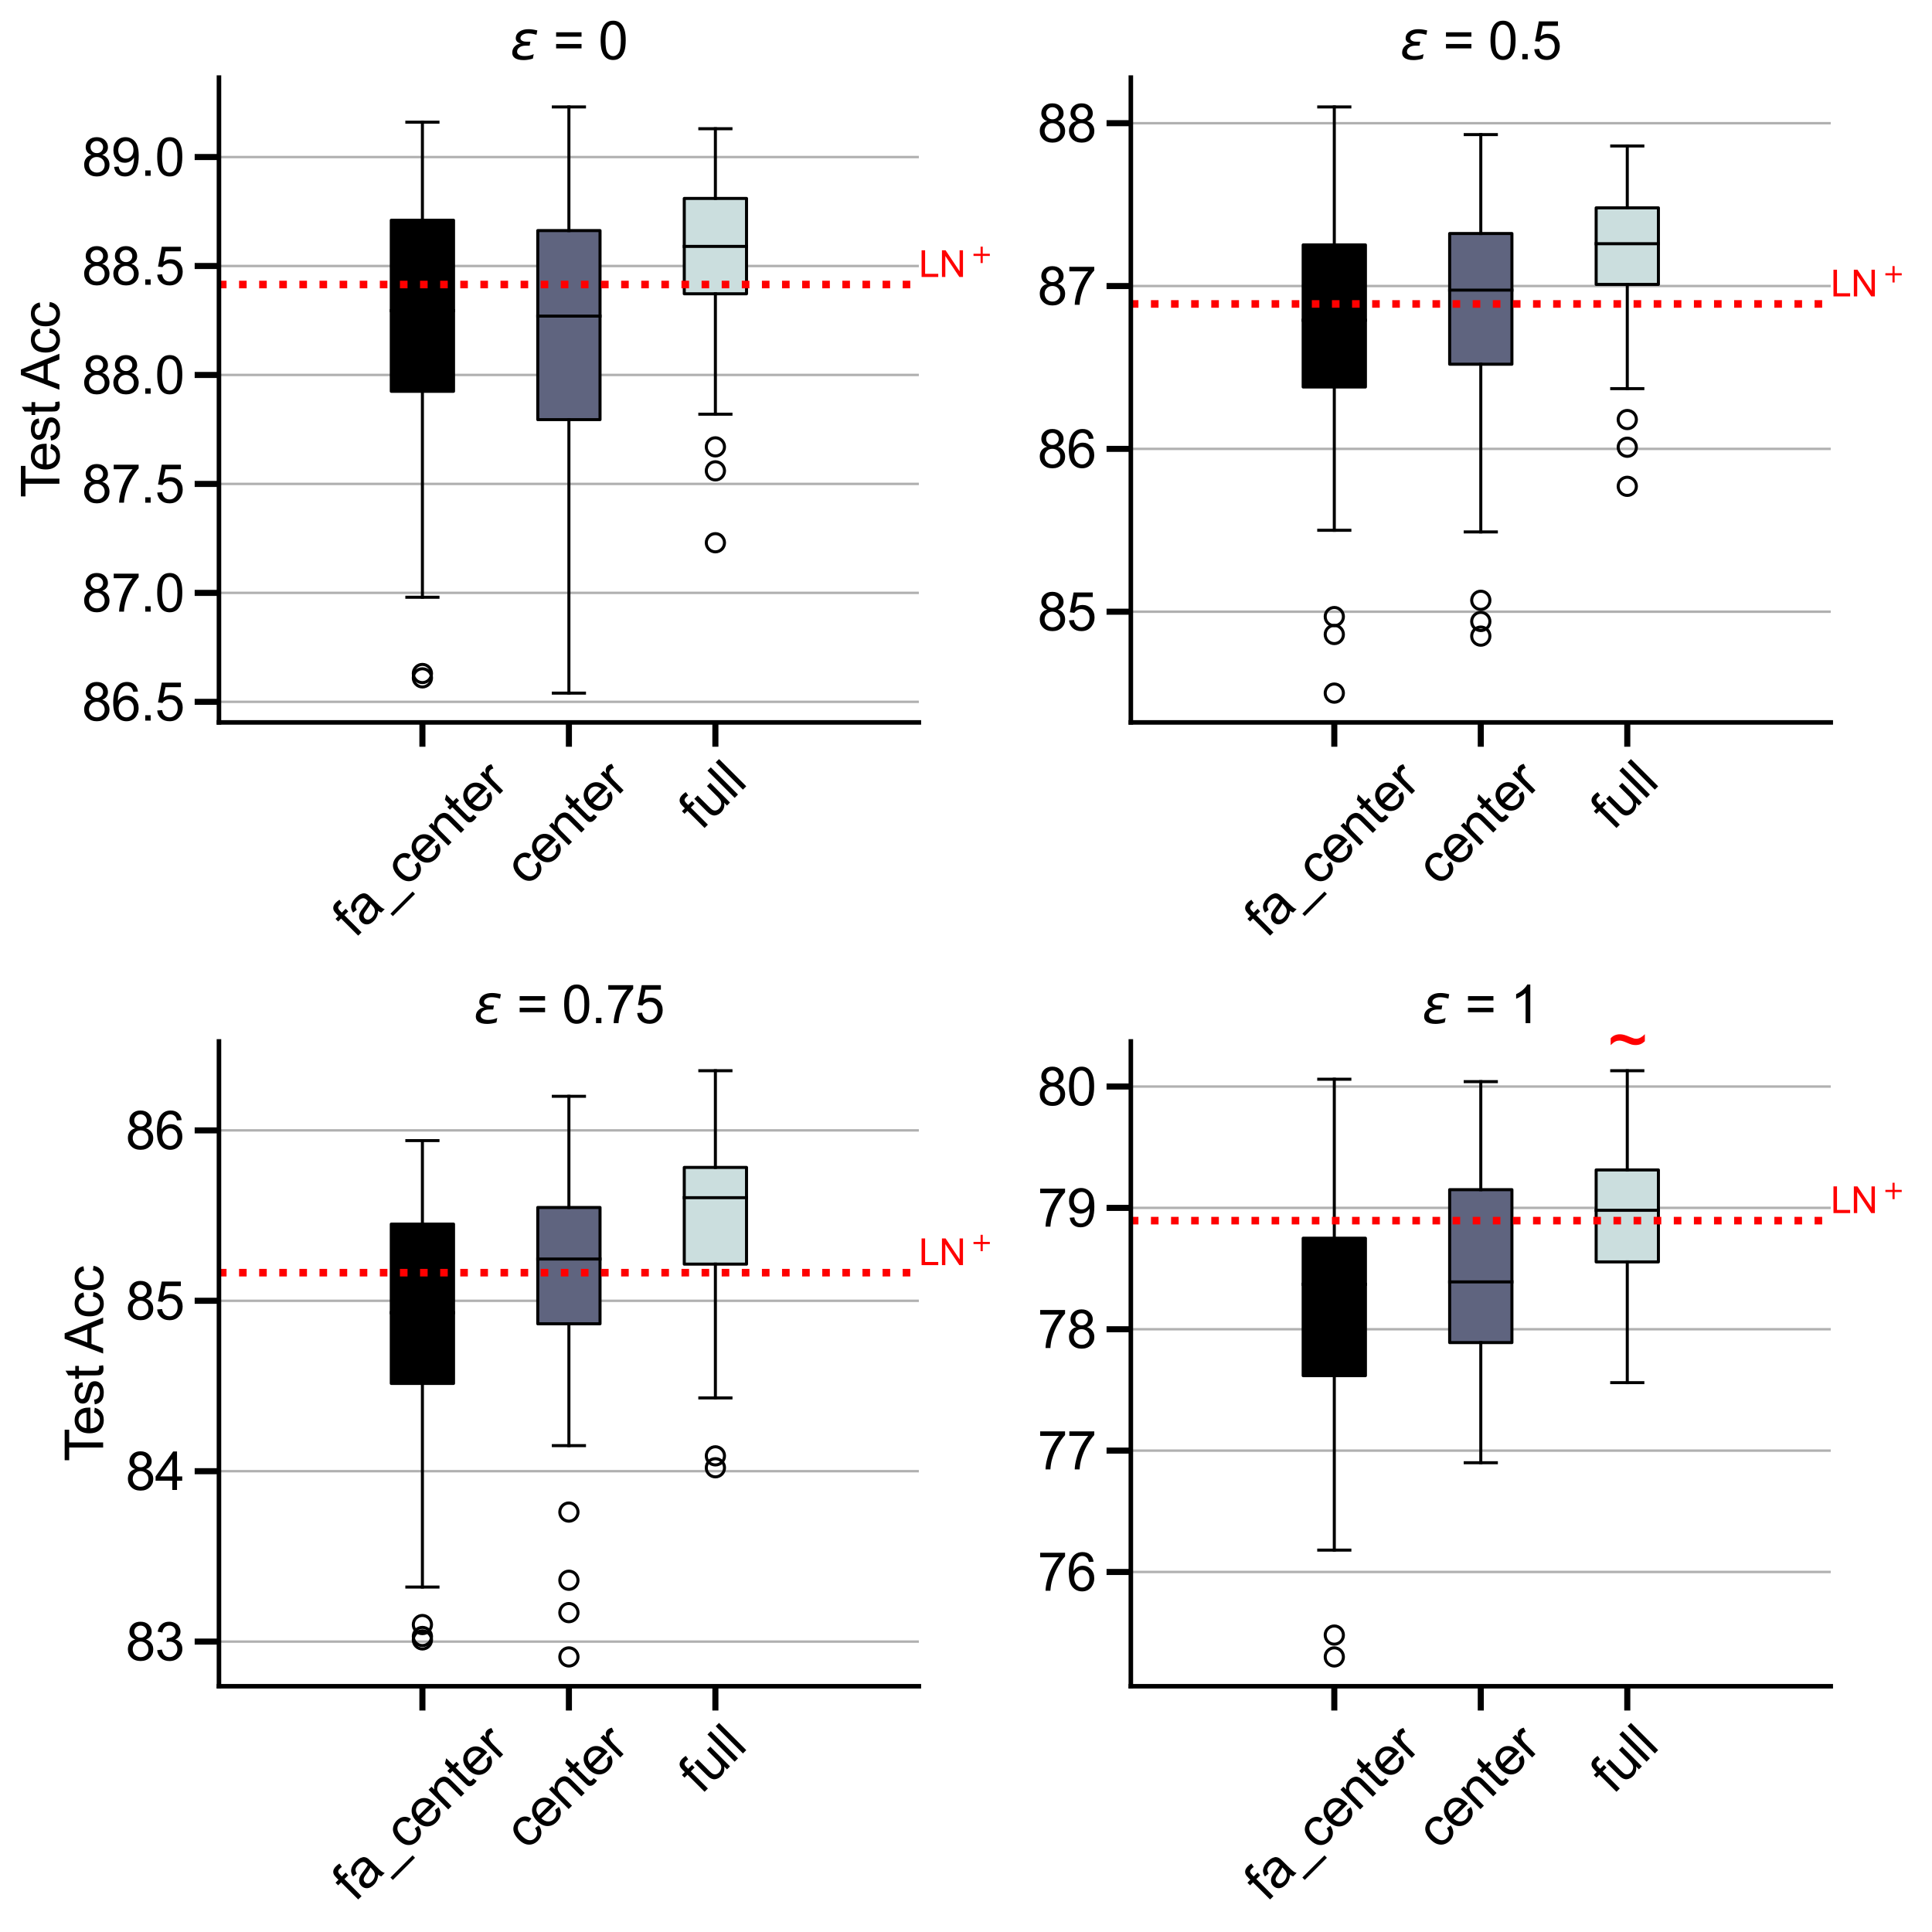 <?xml version="1.0" encoding="utf-8" standalone="no"?>
<!DOCTYPE svg PUBLIC "-//W3C//DTD SVG 1.1//EN"
  "http://www.w3.org/Graphics/SVG/1.1/DTD/svg11.dtd">
<svg xmlns:xlink="http://www.w3.org/1999/xlink" width="636.48pt" height="636.48pt" viewBox="0 0 636.48 636.48" xmlns="http://www.w3.org/2000/svg" version="1.1">
 <defs>
  <style type="text/css">*{stroke-linejoin: round; stroke-linecap: butt}</style>
 </defs>
 <g id="figure_1">
  <g id="patch_1">
   <path d="M 0 636.48 
L 636.48 636.48 
L 636.48 0 
L 0 0 
z
" style="fill: #ffffff"/>
  </g>
  <g id="axes_1">
   <g id="patch_2">
    <path d="M 72.132 237.996 
L 302.707 237.996 
L 302.707 25.569 
L 72.132 25.569 
z
" style="fill: #ffffff"/>
   </g>
   <g id="matplotlib.axis_1">
    <g id="xtick_1">
     <g id="line2d_1">
      <defs>
       <path id="m60059c800f" d="M 0 0 
L 0 8 
" style="stroke: #000000; stroke-width: 2"/>
      </defs>
      <g>
       <use xlink:href="#m60059c800f" x="139.159" y="237.996" style="stroke: #000000; stroke-width: 2"/>
      </g>
     </g>
     <g id="text_1">
      <!-- fa_center -->
      <g transform="translate(116.922 309.332)rotate(-45)scale(0.173 -0.173)">
       <defs>
        <path id="ArialMT-66" d="M 556 0 
L 556 2881 
L 59 2881 
L 59 3319 
L 556 3319 
L 556 3672 
Q 556 4006 616 4169 
Q 697 4388 901 4523 
Q 1106 4659 1475 4659 
Q 1713 4659 2000 4603 
L 1916 4113 
Q 1741 4144 1584 4144 
Q 1328 4144 1222 4034 
Q 1116 3925 1116 3625 
L 1116 3319 
L 1763 3319 
L 1763 2881 
L 1116 2881 
L 1116 0 
L 556 0 
z
" transform="scale(0.016)"/>
        <path id="ArialMT-61" d="M 2588 409 
Q 2275 144 1986 34 
Q 1697 -75 1366 -75 
Q 819 -75 525 192 
Q 231 459 231 875 
Q 231 1119 342 1320 
Q 453 1522 633 1644 
Q 813 1766 1038 1828 
Q 1203 1872 1538 1913 
Q 2219 1994 2541 2106 
Q 2544 2222 2544 2253 
Q 2544 2597 2384 2738 
Q 2169 2928 1744 2928 
Q 1347 2928 1158 2789 
Q 969 2650 878 2297 
L 328 2372 
Q 403 2725 575 2942 
Q 747 3159 1072 3276 
Q 1397 3394 1825 3394 
Q 2250 3394 2515 3294 
Q 2781 3194 2906 3042 
Q 3031 2891 3081 2659 
Q 3109 2516 3109 2141 
L 3109 1391 
Q 3109 606 3145 398 
Q 3181 191 3288 0 
L 2700 0 
Q 2613 175 2588 409 
z
M 2541 1666 
Q 2234 1541 1622 1453 
Q 1275 1403 1131 1340 
Q 988 1278 909 1158 
Q 831 1038 831 891 
Q 831 666 1001 516 
Q 1172 366 1500 366 
Q 1825 366 2078 508 
Q 2331 650 2450 897 
Q 2541 1088 2541 1459 
L 2541 1666 
z
" transform="scale(0.016)"/>
        <path id="ArialMT-5f" d="M -97 -1272 
L -97 -866 
L 3631 -866 
L 3631 -1272 
L -97 -1272 
z
" transform="scale(0.016)"/>
        <path id="ArialMT-63" d="M 2588 1216 
L 3141 1144 
Q 3050 572 2676 248 
Q 2303 -75 1759 -75 
Q 1078 -75 664 370 
Q 250 816 250 1647 
Q 250 2184 428 2587 
Q 606 2991 970 3192 
Q 1334 3394 1763 3394 
Q 2303 3394 2647 3120 
Q 2991 2847 3088 2344 
L 2541 2259 
Q 2463 2594 2264 2762 
Q 2066 2931 1784 2931 
Q 1359 2931 1093 2626 
Q 828 2322 828 1663 
Q 828 994 1084 691 
Q 1341 388 1753 388 
Q 2084 388 2306 591 
Q 2528 794 2588 1216 
z
" transform="scale(0.016)"/>
        <path id="ArialMT-65" d="M 2694 1069 
L 3275 997 
Q 3138 488 2766 206 
Q 2394 -75 1816 -75 
Q 1088 -75 661 373 
Q 234 822 234 1631 
Q 234 2469 665 2931 
Q 1097 3394 1784 3394 
Q 2450 3394 2872 2941 
Q 3294 2488 3294 1666 
Q 3294 1616 3291 1516 
L 816 1516 
Q 847 969 1125 678 
Q 1403 388 1819 388 
Q 2128 388 2347 550 
Q 2566 713 2694 1069 
z
M 847 1978 
L 2700 1978 
Q 2663 2397 2488 2606 
Q 2219 2931 1791 2931 
Q 1403 2931 1139 2672 
Q 875 2413 847 1978 
z
" transform="scale(0.016)"/>
        <path id="ArialMT-6e" d="M 422 0 
L 422 3319 
L 928 3319 
L 928 2847 
Q 1294 3394 1984 3394 
Q 2284 3394 2536 3286 
Q 2788 3178 2913 3003 
Q 3038 2828 3088 2588 
Q 3119 2431 3119 2041 
L 3119 0 
L 2556 0 
L 2556 2019 
Q 2556 2363 2490 2533 
Q 2425 2703 2258 2804 
Q 2091 2906 1866 2906 
Q 1506 2906 1245 2678 
Q 984 2450 984 1813 
L 984 0 
L 422 0 
z
" transform="scale(0.016)"/>
        <path id="ArialMT-74" d="M 1650 503 
L 1731 6 
Q 1494 -44 1306 -44 
Q 1000 -44 831 53 
Q 663 150 594 308 
Q 525 466 525 972 
L 525 2881 
L 113 2881 
L 113 3319 
L 525 3319 
L 525 4141 
L 1084 4478 
L 1084 3319 
L 1650 3319 
L 1650 2881 
L 1084 2881 
L 1084 941 
Q 1084 700 1114 631 
Q 1144 563 1211 522 
Q 1278 481 1403 481 
Q 1497 481 1650 503 
z
" transform="scale(0.016)"/>
        <path id="ArialMT-72" d="M 416 0 
L 416 3319 
L 922 3319 
L 922 2816 
Q 1116 3169 1280 3281 
Q 1444 3394 1641 3394 
Q 1925 3394 2219 3213 
L 2025 2691 
Q 1819 2813 1613 2813 
Q 1428 2813 1281 2702 
Q 1134 2591 1072 2394 
Q 978 2094 978 1738 
L 978 0 
L 416 0 
z
" transform="scale(0.016)"/>
       </defs>
       <use xlink:href="#ArialMT-66"/>
       <use xlink:href="#ArialMT-61" x="27.783"/>
       <use xlink:href="#ArialMT-5f" x="83.398"/>
       <use xlink:href="#ArialMT-63" x="139.014"/>
       <use xlink:href="#ArialMT-65" x="189.014"/>
       <use xlink:href="#ArialMT-6e" x="244.629"/>
       <use xlink:href="#ArialMT-74" x="300.244"/>
       <use xlink:href="#ArialMT-65" x="328.027"/>
       <use xlink:href="#ArialMT-72" x="383.643"/>
      </g>
     </g>
    </g>
    <g id="xtick_2">
     <g id="line2d_2">
      <g>
       <use xlink:href="#m60059c800f" x="187.419" y="237.996" style="stroke: #000000; stroke-width: 2"/>
      </g>
     </g>
     <g id="text_2">
      <!-- center -->
      <g transform="translate(173.599 292.198)rotate(-45)scale(0.173 -0.173)">
       <use xlink:href="#ArialMT-63"/>
       <use xlink:href="#ArialMT-65" x="50"/>
       <use xlink:href="#ArialMT-6e" x="105.615"/>
       <use xlink:href="#ArialMT-74" x="161.23"/>
       <use xlink:href="#ArialMT-65" x="189.014"/>
       <use xlink:href="#ArialMT-72" x="244.629"/>
      </g>
     </g>
    </g>
    <g id="xtick_3">
     <g id="line2d_3">
      <g>
       <use xlink:href="#m60059c800f" x="235.679" y="237.996" style="stroke: #000000; stroke-width: 2"/>
      </g>
     </g>
     <g id="text_3">
      <!-- full -->
      <g transform="translate(231.028 273.861)rotate(-45)scale(0.173 -0.173)">
       <defs>
        <path id="ArialMT-75" d="M 2597 0 
L 2597 488 
Q 2209 -75 1544 -75 
Q 1250 -75 995 37 
Q 741 150 617 320 
Q 494 491 444 738 
Q 409 903 409 1263 
L 409 3319 
L 972 3319 
L 972 1478 
Q 972 1038 1006 884 
Q 1059 663 1231 536 
Q 1403 409 1656 409 
Q 1909 409 2131 539 
Q 2353 669 2445 892 
Q 2538 1116 2538 1541 
L 2538 3319 
L 3100 3319 
L 3100 0 
L 2597 0 
z
" transform="scale(0.016)"/>
        <path id="ArialMT-6c" d="M 409 0 
L 409 4581 
L 972 4581 
L 972 0 
L 409 0 
z
" transform="scale(0.016)"/>
       </defs>
       <use xlink:href="#ArialMT-66"/>
       <use xlink:href="#ArialMT-75" x="27.783"/>
       <use xlink:href="#ArialMT-6c" x="83.398"/>
       <use xlink:href="#ArialMT-6c" x="105.615"/>
      </g>
     </g>
    </g>
   </g>
   <g id="matplotlib.axis_2">
    <g id="ytick_1">
     <g id="line2d_4">
      <path d="M 72.132 231.211 
L 302.707 231.211 
" clip-path="url(#p97847e771f)" style="fill: none; stroke: #b0b0b0; stroke-width: 0.8; stroke-linecap: square"/>
     </g>
     <g id="line2d_5">
      <defs>
       <path id="m0ea5370635" d="M 0 0 
L -8 0 
" style="stroke: #000000; stroke-width: 2"/>
      </defs>
      <g>
       <use xlink:href="#m0ea5370635" x="72.132" y="231.211" style="stroke: #000000; stroke-width: 2"/>
      </g>
     </g>
     <g id="text_4">
      <!-- 86.5 -->
      <g transform="translate(27.003 237.396)scale(0.173 -0.173)">
       <defs>
        <path id="ArialMT-38" d="M 1131 2484 
Q 781 2613 612 2850 
Q 444 3088 444 3419 
Q 444 3919 803 4259 
Q 1163 4600 1759 4600 
Q 2359 4600 2725 4251 
Q 3091 3903 3091 3403 
Q 3091 3084 2923 2848 
Q 2756 2613 2416 2484 
Q 2838 2347 3058 2040 
Q 3278 1734 3278 1309 
Q 3278 722 2862 322 
Q 2447 -78 1769 -78 
Q 1091 -78 675 323 
Q 259 725 259 1325 
Q 259 1772 486 2073 
Q 713 2375 1131 2484 
z
M 1019 3438 
Q 1019 3113 1228 2906 
Q 1438 2700 1772 2700 
Q 2097 2700 2305 2904 
Q 2513 3109 2513 3406 
Q 2513 3716 2298 3927 
Q 2084 4138 1766 4138 
Q 1444 4138 1231 3931 
Q 1019 3725 1019 3438 
z
M 838 1322 
Q 838 1081 952 856 
Q 1066 631 1291 507 
Q 1516 384 1775 384 
Q 2178 384 2440 643 
Q 2703 903 2703 1303 
Q 2703 1709 2433 1975 
Q 2163 2241 1756 2241 
Q 1359 2241 1098 1978 
Q 838 1716 838 1322 
z
" transform="scale(0.016)"/>
        <path id="ArialMT-36" d="M 3184 3459 
L 2625 3416 
Q 2550 3747 2413 3897 
Q 2184 4138 1850 4138 
Q 1581 4138 1378 3988 
Q 1113 3794 959 3422 
Q 806 3050 800 2363 
Q 1003 2672 1297 2822 
Q 1591 2972 1913 2972 
Q 2475 2972 2870 2558 
Q 3266 2144 3266 1488 
Q 3266 1056 3080 686 
Q 2894 316 2569 119 
Q 2244 -78 1831 -78 
Q 1128 -78 684 439 
Q 241 956 241 2144 
Q 241 3472 731 4075 
Q 1159 4600 1884 4600 
Q 2425 4600 2770 4297 
Q 3116 3994 3184 3459 
z
M 888 1484 
Q 888 1194 1011 928 
Q 1134 663 1356 523 
Q 1578 384 1822 384 
Q 2178 384 2434 671 
Q 2691 959 2691 1453 
Q 2691 1928 2437 2201 
Q 2184 2475 1800 2475 
Q 1419 2475 1153 2201 
Q 888 1928 888 1484 
z
" transform="scale(0.016)"/>
        <path id="ArialMT-2e" d="M 581 0 
L 581 641 
L 1222 641 
L 1222 0 
L 581 0 
z
" transform="scale(0.016)"/>
        <path id="ArialMT-35" d="M 266 1200 
L 856 1250 
Q 922 819 1161 601 
Q 1400 384 1738 384 
Q 2144 384 2425 690 
Q 2706 997 2706 1503 
Q 2706 1984 2436 2262 
Q 2166 2541 1728 2541 
Q 1456 2541 1237 2417 
Q 1019 2294 894 2097 
L 366 2166 
L 809 4519 
L 3088 4519 
L 3088 3981 
L 1259 3981 
L 1013 2750 
Q 1425 3038 1878 3038 
Q 2478 3038 2890 2622 
Q 3303 2206 3303 1553 
Q 3303 931 2941 478 
Q 2500 -78 1738 -78 
Q 1113 -78 717 272 
Q 322 622 266 1200 
z
" transform="scale(0.016)"/>
       </defs>
       <use xlink:href="#ArialMT-38"/>
       <use xlink:href="#ArialMT-36" x="55.615"/>
       <use xlink:href="#ArialMT-2e" x="111.23"/>
       <use xlink:href="#ArialMT-35" x="139.014"/>
      </g>
     </g>
    </g>
    <g id="ytick_2">
     <g id="line2d_6">
      <path d="M 72.132 195.316 
L 302.707 195.316 
" clip-path="url(#p97847e771f)" style="fill: none; stroke: #b0b0b0; stroke-width: 0.8; stroke-linecap: square"/>
     </g>
     <g id="line2d_7">
      <g>
       <use xlink:href="#m0ea5370635" x="72.132" y="195.316" style="stroke: #000000; stroke-width: 2"/>
      </g>
     </g>
     <g id="text_5">
      <!-- 87.0 -->
      <g transform="translate(27.003 201.501)scale(0.173 -0.173)">
       <defs>
        <path id="ArialMT-37" d="M 303 3981 
L 303 4522 
L 3269 4522 
L 3269 4084 
Q 2831 3619 2401 2847 
Q 1972 2075 1738 1259 
Q 1569 684 1522 0 
L 944 0 
Q 953 541 1156 1306 
Q 1359 2072 1739 2783 
Q 2119 3494 2547 3981 
L 303 3981 
z
" transform="scale(0.016)"/>
        <path id="ArialMT-30" d="M 266 2259 
Q 266 3072 433 3567 
Q 600 4063 929 4331 
Q 1259 4600 1759 4600 
Q 2128 4600 2406 4451 
Q 2684 4303 2865 4023 
Q 3047 3744 3150 3342 
Q 3253 2941 3253 2259 
Q 3253 1453 3087 958 
Q 2922 463 2592 192 
Q 2263 -78 1759 -78 
Q 1097 -78 719 397 
Q 266 969 266 2259 
z
M 844 2259 
Q 844 1131 1108 757 
Q 1372 384 1759 384 
Q 2147 384 2411 759 
Q 2675 1134 2675 2259 
Q 2675 3391 2411 3762 
Q 2147 4134 1753 4134 
Q 1366 4134 1134 3806 
Q 844 3388 844 2259 
z
" transform="scale(0.016)"/>
       </defs>
       <use xlink:href="#ArialMT-38"/>
       <use xlink:href="#ArialMT-37" x="55.615"/>
       <use xlink:href="#ArialMT-2e" x="111.23"/>
       <use xlink:href="#ArialMT-30" x="139.014"/>
      </g>
     </g>
    </g>
    <g id="ytick_3">
     <g id="line2d_8">
      <path d="M 72.132 159.421 
L 302.707 159.421 
" clip-path="url(#p97847e771f)" style="fill: none; stroke: #b0b0b0; stroke-width: 0.8; stroke-linecap: square"/>
     </g>
     <g id="line2d_9">
      <g>
       <use xlink:href="#m0ea5370635" x="72.132" y="159.421" style="stroke: #000000; stroke-width: 2"/>
      </g>
     </g>
     <g id="text_6">
      <!-- 87.5 -->
      <g transform="translate(27.003 165.606)scale(0.173 -0.173)">
       <use xlink:href="#ArialMT-38"/>
       <use xlink:href="#ArialMT-37" x="55.615"/>
       <use xlink:href="#ArialMT-2e" x="111.23"/>
       <use xlink:href="#ArialMT-35" x="139.014"/>
      </g>
     </g>
    </g>
    <g id="ytick_4">
     <g id="line2d_10">
      <path d="M 72.132 123.526 
L 302.707 123.526 
" clip-path="url(#p97847e771f)" style="fill: none; stroke: #b0b0b0; stroke-width: 0.8; stroke-linecap: square"/>
     </g>
     <g id="line2d_11">
      <g>
       <use xlink:href="#m0ea5370635" x="72.132" y="123.526" style="stroke: #000000; stroke-width: 2"/>
      </g>
     </g>
     <g id="text_7">
      <!-- 88.0 -->
      <g transform="translate(27.003 129.711)scale(0.173 -0.173)">
       <use xlink:href="#ArialMT-38"/>
       <use xlink:href="#ArialMT-38" x="55.615"/>
       <use xlink:href="#ArialMT-2e" x="111.23"/>
       <use xlink:href="#ArialMT-30" x="139.014"/>
      </g>
     </g>
    </g>
    <g id="ytick_5">
     <g id="line2d_12">
      <path d="M 72.132 87.631 
L 302.707 87.631 
" clip-path="url(#p97847e771f)" style="fill: none; stroke: #b0b0b0; stroke-width: 0.8; stroke-linecap: square"/>
     </g>
     <g id="line2d_13">
      <g>
       <use xlink:href="#m0ea5370635" x="72.132" y="87.631" style="stroke: #000000; stroke-width: 2"/>
      </g>
     </g>
     <g id="text_8">
      <!-- 88.5 -->
      <g transform="translate(27.003 93.816)scale(0.173 -0.173)">
       <use xlink:href="#ArialMT-38"/>
       <use xlink:href="#ArialMT-38" x="55.615"/>
       <use xlink:href="#ArialMT-2e" x="111.23"/>
       <use xlink:href="#ArialMT-35" x="139.014"/>
      </g>
     </g>
    </g>
    <g id="ytick_6">
     <g id="line2d_14">
      <path d="M 72.132 51.736 
L 302.707 51.736 
" clip-path="url(#p97847e771f)" style="fill: none; stroke: #b0b0b0; stroke-width: 0.8; stroke-linecap: square"/>
     </g>
     <g id="line2d_15">
      <g>
       <use xlink:href="#m0ea5370635" x="72.132" y="51.736" style="stroke: #000000; stroke-width: 2"/>
      </g>
     </g>
     <g id="text_9">
      <!-- 89.0 -->
      <g transform="translate(27.003 57.921)scale(0.173 -0.173)">
       <defs>
        <path id="ArialMT-39" d="M 350 1059 
L 891 1109 
Q 959 728 1153 556 
Q 1347 384 1650 384 
Q 1909 384 2104 503 
Q 2300 622 2425 820 
Q 2550 1019 2634 1356 
Q 2719 1694 2719 2044 
Q 2719 2081 2716 2156 
Q 2547 1888 2255 1720 
Q 1963 1553 1622 1553 
Q 1053 1553 659 1965 
Q 266 2378 266 3053 
Q 266 3750 677 4175 
Q 1088 4600 1706 4600 
Q 2153 4600 2523 4359 
Q 2894 4119 3086 3673 
Q 3278 3228 3278 2384 
Q 3278 1506 3087 986 
Q 2897 466 2520 194 
Q 2144 -78 1638 -78 
Q 1100 -78 759 220 
Q 419 519 350 1059 
z
M 2653 3081 
Q 2653 3566 2395 3850 
Q 2138 4134 1775 4134 
Q 1400 4134 1122 3828 
Q 844 3522 844 3034 
Q 844 2597 1108 2323 
Q 1372 2050 1759 2050 
Q 2150 2050 2401 2323 
Q 2653 2597 2653 3081 
z
" transform="scale(0.016)"/>
       </defs>
       <use xlink:href="#ArialMT-38"/>
       <use xlink:href="#ArialMT-39" x="55.615"/>
       <use xlink:href="#ArialMT-2e" x="111.23"/>
       <use xlink:href="#ArialMT-30" x="139.014"/>
      </g>
     </g>
    </g>
    <g id="text_10">
     <!-- Test Acc -->
     <g transform="translate(19.569 163.951)rotate(-90)scale(0.173 -0.173)">
      <defs>
       <path id="ArialMT-54" d="M 1659 0 
L 1659 4041 
L 150 4041 
L 150 4581 
L 3781 4581 
L 3781 4041 
L 2266 4041 
L 2266 0 
L 1659 0 
z
" transform="scale(0.016)"/>
       <path id="ArialMT-73" d="M 197 991 
L 753 1078 
Q 800 744 1014 566 
Q 1228 388 1613 388 
Q 2000 388 2187 545 
Q 2375 703 2375 916 
Q 2375 1106 2209 1216 
Q 2094 1291 1634 1406 
Q 1016 1563 777 1677 
Q 538 1791 414 1992 
Q 291 2194 291 2438 
Q 291 2659 392 2848 
Q 494 3038 669 3163 
Q 800 3259 1026 3326 
Q 1253 3394 1513 3394 
Q 1903 3394 2198 3281 
Q 2494 3169 2634 2976 
Q 2775 2784 2828 2463 
L 2278 2388 
Q 2241 2644 2061 2787 
Q 1881 2931 1553 2931 
Q 1166 2931 1000 2803 
Q 834 2675 834 2503 
Q 834 2394 903 2306 
Q 972 2216 1119 2156 
Q 1203 2125 1616 2013 
Q 2213 1853 2448 1751 
Q 2684 1650 2818 1456 
Q 2953 1263 2953 975 
Q 2953 694 2789 445 
Q 2625 197 2315 61 
Q 2006 -75 1616 -75 
Q 969 -75 630 194 
Q 291 463 197 991 
z
" transform="scale(0.016)"/>
       <path id="ArialMT-20" transform="scale(0.016)"/>
       <path id="ArialMT-41" d="M -9 0 
L 1750 4581 
L 2403 4581 
L 4278 0 
L 3588 0 
L 3053 1388 
L 1138 1388 
L 634 0 
L -9 0 
z
M 1313 1881 
L 2866 1881 
L 2388 3150 
Q 2169 3728 2063 4100 
Q 1975 3659 1816 3225 
L 1313 1881 
z
" transform="scale(0.016)"/>
      </defs>
      <use xlink:href="#ArialMT-54"/>
      <use xlink:href="#ArialMT-65" x="49.959"/>
      <use xlink:href="#ArialMT-73" x="105.574"/>
      <use xlink:href="#ArialMT-74" x="155.574"/>
      <use xlink:href="#ArialMT-20" x="183.357"/>
      <use xlink:href="#ArialMT-41" x="205.641"/>
      <use xlink:href="#ArialMT-63" x="272.34"/>
      <use xlink:href="#ArialMT-63" x="322.34"/>
     </g>
    </g>
   </g>
   <g id="patch_3">
    <path d="M 128.904 128.911 
L 149.414 128.911 
L 149.414 72.555 
L 128.904 72.555 
L 128.904 128.911 
z
" clip-path="url(#p97847e771f)" style="stroke: #000000; stroke-linejoin: miter"/>
   </g>
   <g id="line2d_16">
    <path d="M 139.159 128.911 
L 139.159 196.752 
" clip-path="url(#p97847e771f)" style="fill: none; stroke: #000000; stroke-linecap: square"/>
   </g>
   <g id="line2d_17">
    <path d="M 139.159 72.555 
L 139.159 40.25 
" clip-path="url(#p97847e771f)" style="fill: none; stroke: #000000; stroke-linecap: square"/>
   </g>
   <g id="line2d_18">
    <path d="M 134.032 196.752 
L 144.287 196.752 
" clip-path="url(#p97847e771f)" style="fill: none; stroke: #000000; stroke-linecap: square"/>
   </g>
   <g id="line2d_19">
    <path d="M 134.032 40.25 
L 144.287 40.25 
" clip-path="url(#p97847e771f)" style="fill: none; stroke: #000000; stroke-linecap: square"/>
   </g>
   <g id="line2d_20">
    <defs>
     <path id="m23b630c7b5" d="M 0 3 
C 0.796 3 1.559 2.684 2.121 2.121 
C 2.684 1.559 3 0.796 3 0 
C 3 -0.796 2.684 -1.559 2.121 -2.121 
C 1.559 -2.684 0.796 -3 0 -3 
C -0.796 -3 -1.559 -2.684 -2.121 -2.121 
C -2.684 -1.559 -3 -0.796 -3 0 
C -3 0.796 -2.684 1.559 -2.121 2.121 
C -1.559 2.684 -0.796 3 0 3 
z
" style="stroke: #000000"/>
    </defs>
    <g clip-path="url(#p97847e771f)">
     <use xlink:href="#m23b630c7b5" x="139.159" y="221.879" style="fill-opacity: 0; stroke: #000000"/>
     <use xlink:href="#m23b630c7b5" x="139.159" y="223.315" style="fill-opacity: 0; stroke: #000000"/>
    </g>
   </g>
   <g id="patch_4">
    <path d="M 177.164 138.243 
L 197.674 138.243 
L 197.674 75.965 
L 177.164 75.965 
L 177.164 138.243 
z
" clip-path="url(#p97847e771f)" style="fill: #5f647f; stroke: #000000; stroke-linejoin: miter"/>
   </g>
   <g id="line2d_21">
    <path d="M 187.419 138.243 
L 187.419 228.34 
" clip-path="url(#p97847e771f)" style="fill: none; stroke: #000000; stroke-linecap: square"/>
   </g>
   <g id="line2d_22">
    <path d="M 187.419 75.965 
L 187.419 35.224 
" clip-path="url(#p97847e771f)" style="fill: none; stroke: #000000; stroke-linecap: square"/>
   </g>
   <g id="line2d_23">
    <path d="M 182.291 228.34 
L 192.547 228.34 
" clip-path="url(#p97847e771f)" style="fill: none; stroke: #000000; stroke-linecap: square"/>
   </g>
   <g id="line2d_24">
    <path d="M 182.291 35.224 
L 192.547 35.224 
" clip-path="url(#p97847e771f)" style="fill: none; stroke: #000000; stroke-linecap: square"/>
   </g>
   <g id="line2d_25"/>
   <g id="patch_5">
    <path d="M 225.424 96.784 
L 245.934 96.784 
L 245.934 65.376 
L 225.424 65.376 
L 225.424 96.784 
z
" clip-path="url(#p97847e771f)" style="fill: #cbdede; stroke: #000000; stroke-linejoin: miter"/>
   </g>
   <g id="line2d_26">
    <path d="M 235.679 96.784 
L 235.679 136.449 
" clip-path="url(#p97847e771f)" style="fill: none; stroke: #000000; stroke-linecap: square"/>
   </g>
   <g id="line2d_27">
    <path d="M 235.679 65.376 
L 235.679 42.403 
" clip-path="url(#p97847e771f)" style="fill: none; stroke: #000000; stroke-linecap: square"/>
   </g>
   <g id="line2d_28">
    <path d="M 230.551 136.449 
L 240.807 136.449 
" clip-path="url(#p97847e771f)" style="fill: none; stroke: #000000; stroke-linecap: square"/>
   </g>
   <g id="line2d_29">
    <path d="M 230.551 42.403 
L 240.807 42.403 
" clip-path="url(#p97847e771f)" style="fill: none; stroke: #000000; stroke-linecap: square"/>
   </g>
   <g id="line2d_30">
    <g clip-path="url(#p97847e771f)">
     <use xlink:href="#m23b630c7b5" x="235.679" y="147.217" style="fill-opacity: 0; stroke: #000000"/>
     <use xlink:href="#m23b630c7b5" x="235.679" y="155.114" style="fill-opacity: 0; stroke: #000000"/>
     <use xlink:href="#m23b630c7b5" x="235.679" y="178.805" style="fill-opacity: 0; stroke: #000000"/>
    </g>
   </g>
   <g id="line2d_31">
    <path d="M 72.132 93.733 
L 302.707 93.733 
" clip-path="url(#p97847e771f)" style="fill: none; stroke-dasharray: 2.5,4.125; stroke-dashoffset: 0; stroke: #ff0000; stroke-width: 2.5"/>
   </g>
   <g id="line2d_32">
    <path d="M 128.904 102.348 
L 149.414 102.348 
" clip-path="url(#p97847e771f)" style="fill: none; stroke: #000000; stroke-linecap: square"/>
   </g>
   <g id="line2d_33">
    <path d="M 177.164 104.143 
L 197.674 104.143 
" clip-path="url(#p97847e771f)" style="fill: none; stroke: #000000; stroke-linecap: square"/>
   </g>
   <g id="line2d_34">
    <path d="M 225.424 81.17 
L 245.934 81.17 
" clip-path="url(#p97847e771f)" style="fill: none; stroke: #000000; stroke-linecap: square"/>
   </g>
   <g id="patch_6">
    <path d="M 72.132 237.996 
L 72.132 25.569 
" style="fill: none; stroke: #000000; stroke-width: 1.5; stroke-linejoin: miter; stroke-linecap: square"/>
   </g>
   <g id="patch_7">
    <path d="M 72.132 237.996 
L 302.707 237.996 
" style="fill: none; stroke: #000000; stroke-width: 1.5; stroke-linejoin: miter; stroke-linecap: square"/>
   </g>
   <g id="text_11">
    <!-- LN$^+$ -->
    <g style="fill: #ff0000" transform="translate(302.707 91.348)scale(0.12 -0.12)">
     <defs>
      <path id="ArialMT-4c" d="M 469 0 
L 469 4581 
L 1075 4581 
L 1075 541 
L 3331 541 
L 3331 0 
L 469 0 
z
" transform="scale(0.016)"/>
      <path id="ArialMT-4e" d="M 488 0 
L 488 4581 
L 1109 4581 
L 3516 984 
L 3516 4581 
L 4097 4581 
L 4097 0 
L 3475 0 
L 1069 3600 
L 1069 0 
L 488 0 
z
" transform="scale(0.016)"/>
      <path id="DejaVuSans-2b" d="M 2944 4013 
L 2944 2272 
L 4684 2272 
L 4684 1741 
L 2944 1741 
L 2944 0 
L 2419 0 
L 2419 1741 
L 678 1741 
L 678 2272 
L 2419 2272 
L 2419 4013 
L 2944 4013 
z
" transform="scale(0.016)"/>
     </defs>
     <use xlink:href="#ArialMT-4c" transform="translate(0 0.827)"/>
     <use xlink:href="#ArialMT-4e" transform="translate(55.615 0.827)"/>
     <use xlink:href="#DejaVuSans-2b" transform="translate(142.427 39.108)scale(0.7)"/>
    </g>
   </g>
   <g id="text_12">
    <!-- $\epsilon$ = 0 -->
    <g transform="translate(168.065 19.569)scale(0.173 -0.173)">
     <defs>
      <path id="DejaVuSans-Oblique-3b5" d="M 1263 1888 
Q 925 1963 778 2166 
Q 669 2309 669 2503 
Q 669 3034 1175 3344 
Q 1575 3588 2188 3588 
Q 2425 3588 2684 3550 
Q 2944 3513 3234 3438 
L 3134 2916 
Q 2847 3006 2606 3047 
Q 2359 3088 2138 3088 
Q 1766 3088 1522 2944 
Q 1228 2772 1228 2522 
Q 1228 2356 1381 2241 
Q 1563 2103 1925 2103 
L 2409 2103 
L 2319 1628 
L 1856 1628 
Q 1425 1628 1172 1469 
Q 828 1253 828 916 
Q 828 703 1013 563 
Q 1244 388 1716 388 
Q 2006 388 2284 444 
Q 2563 503 2806 619 
L 2700 84 
Q 2403 -3 2131 -47 
Q 1859 -91 1609 -91 
Q 866 -91 516 194 
Q 250 413 250 781 
Q 250 1278 600 1584 
Q 859 1813 1263 1888 
z
" transform="scale(0.016)"/>
      <path id="ArialMT-3d" d="M 3381 2694 
L 356 2694 
L 356 3219 
L 3381 3219 
L 3381 2694 
z
M 3381 1303 
L 356 1303 
L 356 1828 
L 3381 1828 
L 3381 1303 
z
" transform="scale(0.016)"/>
     </defs>
     <use xlink:href="#DejaVuSans-Oblique-3b5" transform="translate(0 0.125)"/>
     <use xlink:href="#ArialMT-20" transform="translate(54.053 0.125)"/>
     <use xlink:href="#ArialMT-3d" transform="translate(81.836 0.125)"/>
     <use xlink:href="#ArialMT-20" transform="translate(140.234 0.125)"/>
     <use xlink:href="#ArialMT-30" transform="translate(168.018 0.125)"/>
    </g>
   </g>
  </g>
  <g id="axes_2">
   <g id="patch_8">
    <path d="M 372.545 237.996 
L 603.12 237.996 
L 603.12 25.569 
L 372.545 25.569 
z
" style="fill: #ffffff"/>
   </g>
   <g id="matplotlib.axis_3">
    <g id="xtick_4">
     <g id="line2d_35">
      <g>
       <use xlink:href="#m60059c800f" x="439.573" y="237.996" style="stroke: #000000; stroke-width: 2"/>
      </g>
     </g>
     <g id="text_13">
      <!-- fa_center -->
      <g transform="translate(417.335 309.332)rotate(-45)scale(0.173 -0.173)">
       <use xlink:href="#ArialMT-66"/>
       <use xlink:href="#ArialMT-61" x="27.783"/>
       <use xlink:href="#ArialMT-5f" x="83.398"/>
       <use xlink:href="#ArialMT-63" x="139.014"/>
       <use xlink:href="#ArialMT-65" x="189.014"/>
       <use xlink:href="#ArialMT-6e" x="244.629"/>
       <use xlink:href="#ArialMT-74" x="300.244"/>
       <use xlink:href="#ArialMT-65" x="328.027"/>
       <use xlink:href="#ArialMT-72" x="383.643"/>
      </g>
     </g>
    </g>
    <g id="xtick_5">
     <g id="line2d_36">
      <g>
       <use xlink:href="#m60059c800f" x="487.833" y="237.996" style="stroke: #000000; stroke-width: 2"/>
      </g>
     </g>
     <g id="text_14">
      <!-- center -->
      <g transform="translate(474.013 292.198)rotate(-45)scale(0.173 -0.173)">
       <use xlink:href="#ArialMT-63"/>
       <use xlink:href="#ArialMT-65" x="50"/>
       <use xlink:href="#ArialMT-6e" x="105.615"/>
       <use xlink:href="#ArialMT-74" x="161.23"/>
       <use xlink:href="#ArialMT-65" x="189.014"/>
       <use xlink:href="#ArialMT-72" x="244.629"/>
      </g>
     </g>
    </g>
    <g id="xtick_6">
     <g id="line2d_37">
      <g>
       <use xlink:href="#m60059c800f" x="536.092" y="237.996" style="stroke: #000000; stroke-width: 2"/>
      </g>
     </g>
     <g id="text_15">
      <!-- full -->
      <g transform="translate(531.442 273.861)rotate(-45)scale(0.173 -0.173)">
       <use xlink:href="#ArialMT-66"/>
       <use xlink:href="#ArialMT-75" x="27.783"/>
       <use xlink:href="#ArialMT-6c" x="83.398"/>
       <use xlink:href="#ArialMT-6c" x="105.615"/>
      </g>
     </g>
    </g>
   </g>
   <g id="matplotlib.axis_4">
    <g id="ytick_7">
     <g id="line2d_38">
      <path d="M 372.545 201.518 
L 603.12 201.518 
" clip-path="url(#p53ea71c7a2)" style="fill: none; stroke: #b0b0b0; stroke-width: 0.8; stroke-linecap: square"/>
     </g>
     <g id="line2d_39">
      <g>
       <use xlink:href="#m0ea5370635" x="372.545" y="201.518" style="stroke: #000000; stroke-width: 2"/>
      </g>
     </g>
     <g id="text_16">
      <!-- 85 -->
      <g transform="translate(341.827 207.703)scale(0.173 -0.173)">
       <use xlink:href="#ArialMT-38"/>
       <use xlink:href="#ArialMT-35" x="55.615"/>
      </g>
     </g>
    </g>
    <g id="ytick_8">
     <g id="line2d_40">
      <path d="M 372.545 147.875 
L 603.12 147.875 
" clip-path="url(#p53ea71c7a2)" style="fill: none; stroke: #b0b0b0; stroke-width: 0.8; stroke-linecap: square"/>
     </g>
     <g id="line2d_41">
      <g>
       <use xlink:href="#m0ea5370635" x="372.545" y="147.875" style="stroke: #000000; stroke-width: 2"/>
      </g>
     </g>
     <g id="text_17">
      <!-- 86 -->
      <g transform="translate(341.827 154.059)scale(0.173 -0.173)">
       <use xlink:href="#ArialMT-38"/>
       <use xlink:href="#ArialMT-36" x="55.615"/>
      </g>
     </g>
    </g>
    <g id="ytick_9">
     <g id="line2d_42">
      <path d="M 372.545 94.232 
L 603.12 94.232 
" clip-path="url(#p53ea71c7a2)" style="fill: none; stroke: #b0b0b0; stroke-width: 0.8; stroke-linecap: square"/>
     </g>
     <g id="line2d_43">
      <g>
       <use xlink:href="#m0ea5370635" x="372.545" y="94.232" style="stroke: #000000; stroke-width: 2"/>
      </g>
     </g>
     <g id="text_18">
      <!-- 87 -->
      <g transform="translate(341.827 100.416)scale(0.173 -0.173)">
       <use xlink:href="#ArialMT-38"/>
       <use xlink:href="#ArialMT-37" x="55.615"/>
      </g>
     </g>
    </g>
    <g id="ytick_10">
     <g id="line2d_44">
      <path d="M 372.545 40.589 
L 603.12 40.589 
" clip-path="url(#p53ea71c7a2)" style="fill: none; stroke: #b0b0b0; stroke-width: 0.8; stroke-linecap: square"/>
     </g>
     <g id="line2d_45">
      <g>
       <use xlink:href="#m0ea5370635" x="372.545" y="40.589" style="stroke: #000000; stroke-width: 2"/>
      </g>
     </g>
     <g id="text_19">
      <!-- 88 -->
      <g transform="translate(341.827 46.773)scale(0.173 -0.173)">
       <use xlink:href="#ArialMT-38"/>
       <use xlink:href="#ArialMT-38" x="55.615"/>
      </g>
     </g>
    </g>
   </g>
   <g id="patch_9">
    <path d="M 429.317 127.491 
L 449.828 127.491 
L 449.828 80.687 
L 429.317 80.687 
L 429.317 127.491 
z
" clip-path="url(#p53ea71c7a2)" style="stroke: #000000; stroke-linejoin: miter"/>
   </g>
   <g id="line2d_46">
    <path d="M 439.573 127.491 
L 439.573 174.697 
" clip-path="url(#p53ea71c7a2)" style="fill: none; stroke: #000000; stroke-linecap: square"/>
   </g>
   <g id="line2d_47">
    <path d="M 439.573 80.687 
L 439.573 35.224 
" clip-path="url(#p53ea71c7a2)" style="fill: none; stroke: #000000; stroke-linecap: square"/>
   </g>
   <g id="line2d_48">
    <path d="M 434.445 174.697 
L 444.7 174.697 
" clip-path="url(#p53ea71c7a2)" style="fill: none; stroke: #000000; stroke-linecap: square"/>
   </g>
   <g id="line2d_49">
    <path d="M 434.445 35.224 
L 444.7 35.224 
" clip-path="url(#p53ea71c7a2)" style="fill: none; stroke: #000000; stroke-linecap: square"/>
   </g>
   <g id="line2d_50">
    <g clip-path="url(#p53ea71c7a2)">
     <use xlink:href="#m23b630c7b5" x="439.573" y="203.128" style="fill-opacity: 0; stroke: #000000"/>
     <use xlink:href="#m23b630c7b5" x="439.573" y="209.028" style="fill-opacity: 0; stroke: #000000"/>
     <use xlink:href="#m23b630c7b5" x="439.573" y="228.34" style="fill-opacity: 0; stroke: #000000"/>
    </g>
   </g>
   <g id="patch_10">
    <path d="M 477.577 119.981 
L 498.088 119.981 
L 498.088 76.932 
L 477.577 76.932 
L 477.577 119.981 
z
" clip-path="url(#p53ea71c7a2)" style="fill: #5f647f; stroke: #000000; stroke-linejoin: miter"/>
   </g>
   <g id="line2d_51">
    <path d="M 487.833 119.981 
L 487.833 175.233 
" clip-path="url(#p53ea71c7a2)" style="fill: none; stroke: #000000; stroke-linecap: square"/>
   </g>
   <g id="line2d_52">
    <path d="M 487.833 76.932 
L 487.833 44.344 
" clip-path="url(#p53ea71c7a2)" style="fill: none; stroke: #000000; stroke-linecap: square"/>
   </g>
   <g id="line2d_53">
    <path d="M 482.705 175.233 
L 492.96 175.233 
" clip-path="url(#p53ea71c7a2)" style="fill: none; stroke: #000000; stroke-linecap: square"/>
   </g>
   <g id="line2d_54">
    <path d="M 482.705 44.344 
L 492.96 44.344 
" clip-path="url(#p53ea71c7a2)" style="fill: none; stroke: #000000; stroke-linecap: square"/>
   </g>
   <g id="line2d_55">
    <g clip-path="url(#p53ea71c7a2)">
     <use xlink:href="#m23b630c7b5" x="487.833" y="197.763" style="fill-opacity: 0; stroke: #000000"/>
     <use xlink:href="#m23b630c7b5" x="487.833" y="204.737" style="fill-opacity: 0; stroke: #000000"/>
     <use xlink:href="#m23b630c7b5" x="487.833" y="209.565" style="fill-opacity: 0; stroke: #000000"/>
    </g>
   </g>
   <g id="patch_11">
    <path d="M 525.837 93.696 
L 546.348 93.696 
L 546.348 68.483 
L 525.837 68.483 
L 525.837 93.696 
z
" clip-path="url(#p53ea71c7a2)" style="fill: #cbdede; stroke: #000000; stroke-linejoin: miter"/>
   </g>
   <g id="line2d_56">
    <path d="M 536.092 93.696 
L 536.092 128.027 
" clip-path="url(#p53ea71c7a2)" style="fill: none; stroke: #000000; stroke-linecap: square"/>
   </g>
   <g id="line2d_57">
    <path d="M 536.092 68.483 
L 536.092 48.099 
" clip-path="url(#p53ea71c7a2)" style="fill: none; stroke: #000000; stroke-linecap: square"/>
   </g>
   <g id="line2d_58">
    <path d="M 530.965 128.027 
L 541.22 128.027 
" clip-path="url(#p53ea71c7a2)" style="fill: none; stroke: #000000; stroke-linecap: square"/>
   </g>
   <g id="line2d_59">
    <path d="M 530.965 48.099 
L 541.22 48.099 
" clip-path="url(#p53ea71c7a2)" style="fill: none; stroke: #000000; stroke-linecap: square"/>
   </g>
   <g id="line2d_60">
    <g clip-path="url(#p53ea71c7a2)">
     <use xlink:href="#m23b630c7b5" x="536.092" y="138.219" style="fill-opacity: 0; stroke: #000000"/>
     <use xlink:href="#m23b630c7b5" x="536.092" y="147.339" style="fill-opacity: 0; stroke: #000000"/>
     <use xlink:href="#m23b630c7b5" x="536.092" y="160.213" style="fill-opacity: 0; stroke: #000000"/>
    </g>
   </g>
   <g id="line2d_61">
    <path d="M 372.545 100.133 
L 603.12 100.133 
" clip-path="url(#p53ea71c7a2)" style="fill: none; stroke-dasharray: 2.5,4.125; stroke-dashoffset: 0; stroke: #ff0000; stroke-width: 2.5"/>
   </g>
   <g id="line2d_62">
    <path d="M 429.317 105.497 
L 449.828 105.497 
" clip-path="url(#p53ea71c7a2)" style="fill: none; stroke: #000000; stroke-linecap: square"/>
   </g>
   <g id="line2d_63">
    <path d="M 477.577 95.573 
L 498.088 95.573 
" clip-path="url(#p53ea71c7a2)" style="fill: none; stroke: #000000; stroke-linecap: square"/>
   </g>
   <g id="line2d_64">
    <path d="M 525.837 80.285 
L 546.348 80.285 
" clip-path="url(#p53ea71c7a2)" style="fill: none; stroke: #000000; stroke-linecap: square"/>
   </g>
   <g id="patch_12">
    <path d="M 372.545 237.996 
L 372.545 25.569 
" style="fill: none; stroke: #000000; stroke-width: 1.5; stroke-linejoin: miter; stroke-linecap: square"/>
   </g>
   <g id="patch_13">
    <path d="M 372.545 237.996 
L 603.12 237.996 
" style="fill: none; stroke: #000000; stroke-width: 1.5; stroke-linejoin: miter; stroke-linecap: square"/>
   </g>
   <g id="text_20">
    <!-- LN$^+$ -->
    <g style="fill: #ff0000" transform="translate(603.12 97.748)scale(0.12 -0.12)">
     <use xlink:href="#ArialMT-4c" transform="translate(0 0.827)"/>
     <use xlink:href="#ArialMT-4e" transform="translate(55.615 0.827)"/>
     <use xlink:href="#DejaVuSans-2b" transform="translate(142.427 39.108)scale(0.7)"/>
    </g>
   </g>
   <g id="text_21">
    <!-- $\epsilon$ = 0.5 -->
    <g transform="translate(461.221 19.569)scale(0.173 -0.173)">
     <use xlink:href="#DejaVuSans-Oblique-3b5" transform="translate(0 0.125)"/>
     <use xlink:href="#ArialMT-20" transform="translate(54.053 0.125)"/>
     <use xlink:href="#ArialMT-3d" transform="translate(81.836 0.125)"/>
     <use xlink:href="#ArialMT-20" transform="translate(140.234 0.125)"/>
     <use xlink:href="#ArialMT-30" transform="translate(168.018 0.125)"/>
     <use xlink:href="#ArialMT-2e" transform="translate(223.633 0.125)"/>
     <use xlink:href="#ArialMT-35" transform="translate(251.416 0.125)"/>
    </g>
   </g>
  </g>
  <g id="axes_3">
   <g id="patch_14">
    <path d="M 72.132 555.516 
L 302.707 555.516 
L 302.707 343.089 
L 72.132 343.089 
z
" style="fill: #ffffff"/>
   </g>
   <g id="matplotlib.axis_5">
    <g id="xtick_7">
     <g id="line2d_65">
      <g>
       <use xlink:href="#m60059c800f" x="139.159" y="555.516" style="stroke: #000000; stroke-width: 2"/>
      </g>
     </g>
     <g id="text_22">
      <!-- fa_center -->
      <g transform="translate(116.922 626.852)rotate(-45)scale(0.173 -0.173)">
       <use xlink:href="#ArialMT-66"/>
       <use xlink:href="#ArialMT-61" x="27.783"/>
       <use xlink:href="#ArialMT-5f" x="83.398"/>
       <use xlink:href="#ArialMT-63" x="139.014"/>
       <use xlink:href="#ArialMT-65" x="189.014"/>
       <use xlink:href="#ArialMT-6e" x="244.629"/>
       <use xlink:href="#ArialMT-74" x="300.244"/>
       <use xlink:href="#ArialMT-65" x="328.027"/>
       <use xlink:href="#ArialMT-72" x="383.643"/>
      </g>
     </g>
    </g>
    <g id="xtick_8">
     <g id="line2d_66">
      <g>
       <use xlink:href="#m60059c800f" x="187.419" y="555.516" style="stroke: #000000; stroke-width: 2"/>
      </g>
     </g>
     <g id="text_23">
      <!-- center -->
      <g transform="translate(173.599 609.718)rotate(-45)scale(0.173 -0.173)">
       <use xlink:href="#ArialMT-63"/>
       <use xlink:href="#ArialMT-65" x="50"/>
       <use xlink:href="#ArialMT-6e" x="105.615"/>
       <use xlink:href="#ArialMT-74" x="161.23"/>
       <use xlink:href="#ArialMT-65" x="189.014"/>
       <use xlink:href="#ArialMT-72" x="244.629"/>
      </g>
     </g>
    </g>
    <g id="xtick_9">
     <g id="line2d_67">
      <g>
       <use xlink:href="#m60059c800f" x="235.679" y="555.516" style="stroke: #000000; stroke-width: 2"/>
      </g>
     </g>
     <g id="text_24">
      <!-- full -->
      <g transform="translate(231.028 591.381)rotate(-45)scale(0.173 -0.173)">
       <use xlink:href="#ArialMT-66"/>
       <use xlink:href="#ArialMT-75" x="27.783"/>
       <use xlink:href="#ArialMT-6c" x="83.398"/>
       <use xlink:href="#ArialMT-6c" x="105.615"/>
      </g>
     </g>
    </g>
   </g>
   <g id="matplotlib.axis_6">
    <g id="ytick_11">
     <g id="line2d_68">
      <path d="M 72.132 540.807 
L 302.707 540.807 
" clip-path="url(#pe685988467)" style="fill: none; stroke: #b0b0b0; stroke-width: 0.8; stroke-linecap: square"/>
     </g>
     <g id="line2d_69">
      <g>
       <use xlink:href="#m0ea5370635" x="72.132" y="540.807" style="stroke: #000000; stroke-width: 2"/>
      </g>
     </g>
     <g id="text_25">
      <!-- 83 -->
      <g transform="translate(41.413 546.992)scale(0.173 -0.173)">
       <defs>
        <path id="ArialMT-33" d="M 269 1209 
L 831 1284 
Q 928 806 1161 595 
Q 1394 384 1728 384 
Q 2125 384 2398 659 
Q 2672 934 2672 1341 
Q 2672 1728 2419 1979 
Q 2166 2231 1775 2231 
Q 1616 2231 1378 2169 
L 1441 2663 
Q 1497 2656 1531 2656 
Q 1891 2656 2178 2843 
Q 2466 3031 2466 3422 
Q 2466 3731 2256 3934 
Q 2047 4138 1716 4138 
Q 1388 4138 1169 3931 
Q 950 3725 888 3313 
L 325 3413 
Q 428 3978 793 4289 
Q 1159 4600 1703 4600 
Q 2078 4600 2393 4439 
Q 2709 4278 2876 4000 
Q 3044 3722 3044 3409 
Q 3044 3113 2884 2869 
Q 2725 2625 2413 2481 
Q 2819 2388 3044 2092 
Q 3269 1797 3269 1353 
Q 3269 753 2831 336 
Q 2394 -81 1725 -81 
Q 1122 -81 723 278 
Q 325 638 269 1209 
z
" transform="scale(0.016)"/>
       </defs>
       <use xlink:href="#ArialMT-38"/>
       <use xlink:href="#ArialMT-33" x="55.615"/>
      </g>
     </g>
    </g>
    <g id="ytick_12">
     <g id="line2d_70">
      <path d="M 72.132 484.669 
L 302.707 484.669 
" clip-path="url(#pe685988467)" style="fill: none; stroke: #b0b0b0; stroke-width: 0.8; stroke-linecap: square"/>
     </g>
     <g id="line2d_71">
      <g>
       <use xlink:href="#m0ea5370635" x="72.132" y="484.669" style="stroke: #000000; stroke-width: 2"/>
      </g>
     </g>
     <g id="text_26">
      <!-- 84 -->
      <g transform="translate(41.413 490.854)scale(0.173 -0.173)">
       <defs>
        <path id="ArialMT-34" d="M 2069 0 
L 2069 1097 
L 81 1097 
L 81 1613 
L 2172 4581 
L 2631 4581 
L 2631 1613 
L 3250 1613 
L 3250 1097 
L 2631 1097 
L 2631 0 
L 2069 0 
z
M 2069 1613 
L 2069 3678 
L 634 1613 
L 2069 1613 
z
" transform="scale(0.016)"/>
       </defs>
       <use xlink:href="#ArialMT-38"/>
       <use xlink:href="#ArialMT-34" x="55.615"/>
      </g>
     </g>
    </g>
    <g id="ytick_13">
     <g id="line2d_72">
      <path d="M 72.132 428.531 
L 302.707 428.531 
" clip-path="url(#pe685988467)" style="fill: none; stroke: #b0b0b0; stroke-width: 0.8; stroke-linecap: square"/>
     </g>
     <g id="line2d_73">
      <g>
       <use xlink:href="#m0ea5370635" x="72.132" y="428.531" style="stroke: #000000; stroke-width: 2"/>
      </g>
     </g>
     <g id="text_27">
      <!-- 85 -->
      <g transform="translate(41.413 434.715)scale(0.173 -0.173)">
       <use xlink:href="#ArialMT-38"/>
       <use xlink:href="#ArialMT-35" x="55.615"/>
      </g>
     </g>
    </g>
    <g id="ytick_14">
     <g id="line2d_74">
      <path d="M 72.132 372.393 
L 302.707 372.393 
" clip-path="url(#pe685988467)" style="fill: none; stroke: #b0b0b0; stroke-width: 0.8; stroke-linecap: square"/>
     </g>
     <g id="line2d_75">
      <g>
       <use xlink:href="#m0ea5370635" x="72.132" y="372.393" style="stroke: #000000; stroke-width: 2"/>
      </g>
     </g>
     <g id="text_28">
      <!-- 86 -->
      <g transform="translate(41.413 378.577)scale(0.173 -0.173)">
       <use xlink:href="#ArialMT-38"/>
       <use xlink:href="#ArialMT-36" x="55.615"/>
      </g>
     </g>
    </g>
    <g id="text_29">
     <!-- Test Acc -->
     <g transform="translate(33.979 481.471)rotate(-90)scale(0.173 -0.173)">
      <use xlink:href="#ArialMT-54"/>
      <use xlink:href="#ArialMT-65" x="49.959"/>
      <use xlink:href="#ArialMT-73" x="105.574"/>
      <use xlink:href="#ArialMT-74" x="155.574"/>
      <use xlink:href="#ArialMT-20" x="183.357"/>
      <use xlink:href="#ArialMT-41" x="205.641"/>
      <use xlink:href="#ArialMT-63" x="272.34"/>
      <use xlink:href="#ArialMT-63" x="322.34"/>
     </g>
    </g>
   </g>
   <g id="patch_15">
    <path d="M 128.904 455.758 
L 149.414 455.758 
L 149.414 403.269 
L 128.904 403.269 
L 128.904 455.758 
z
" clip-path="url(#pe685988467)" style="stroke: #000000; stroke-linejoin: miter"/>
   </g>
   <g id="line2d_76">
    <path d="M 139.159 455.758 
L 139.159 522.843 
" clip-path="url(#pe685988467)" style="fill: none; stroke: #000000; stroke-linecap: square"/>
   </g>
   <g id="line2d_77">
    <path d="M 139.159 403.269 
L 139.159 375.761 
" clip-path="url(#pe685988467)" style="fill: none; stroke: #000000; stroke-linecap: square"/>
   </g>
   <g id="line2d_78">
    <path d="M 134.032 522.843 
L 144.287 522.843 
" clip-path="url(#pe685988467)" style="fill: none; stroke: #000000; stroke-linecap: square"/>
   </g>
   <g id="line2d_79">
    <path d="M 134.032 375.761 
L 144.287 375.761 
" clip-path="url(#pe685988467)" style="fill: none; stroke: #000000; stroke-linecap: square"/>
   </g>
   <g id="line2d_80">
    <g clip-path="url(#pe685988467)">
     <use xlink:href="#m23b630c7b5" x="139.159" y="535.194" style="fill-opacity: 0; stroke: #000000"/>
     <use xlink:href="#m23b630c7b5" x="139.159" y="539.123" style="fill-opacity: 0; stroke: #000000"/>
     <use xlink:href="#m23b630c7b5" x="139.159" y="540.246" style="fill-opacity: 0; stroke: #000000"/>
    </g>
   </g>
   <g id="patch_16">
    <path d="M 177.164 436.11 
L 197.674 436.11 
L 197.674 397.795 
L 177.164 397.795 
L 177.164 436.11 
z
" clip-path="url(#pe685988467)" style="fill: #5f647f; stroke: #000000; stroke-linejoin: miter"/>
   </g>
   <g id="line2d_81">
    <path d="M 187.419 436.11 
L 187.419 476.249 
" clip-path="url(#pe685988467)" style="fill: none; stroke: #000000; stroke-linecap: square"/>
   </g>
   <g id="line2d_82">
    <path d="M 187.419 397.795 
L 187.419 361.165 
" clip-path="url(#pe685988467)" style="fill: none; stroke: #000000; stroke-linecap: square"/>
   </g>
   <g id="line2d_83">
    <path d="M 182.291 476.249 
L 192.547 476.249 
" clip-path="url(#pe685988467)" style="fill: none; stroke: #000000; stroke-linecap: square"/>
   </g>
   <g id="line2d_84">
    <path d="M 182.291 361.165 
L 192.547 361.165 
" clip-path="url(#pe685988467)" style="fill: none; stroke: #000000; stroke-linecap: square"/>
   </g>
   <g id="line2d_85">
    <g clip-path="url(#pe685988467)">
     <use xlink:href="#m23b630c7b5" x="187.419" y="498.142" style="fill-opacity: 0; stroke: #000000"/>
     <use xlink:href="#m23b630c7b5" x="187.419" y="520.598" style="fill-opacity: 0; stroke: #000000"/>
     <use xlink:href="#m23b630c7b5" x="187.419" y="531.264" style="fill-opacity: 0; stroke: #000000"/>
     <use xlink:href="#m23b630c7b5" x="187.419" y="545.86" style="fill-opacity: 0; stroke: #000000"/>
    </g>
   </g>
   <g id="patch_17">
    <path d="M 225.424 416.461 
L 245.934 416.461 
L 245.934 384.603 
L 225.424 384.603 
L 225.424 416.461 
z
" clip-path="url(#pe685988467)" style="fill: #cbdede; stroke: #000000; stroke-linejoin: miter"/>
   </g>
   <g id="line2d_86">
    <path d="M 235.679 416.461 
L 235.679 460.53 
" clip-path="url(#pe685988467)" style="fill: none; stroke: #000000; stroke-linecap: square"/>
   </g>
   <g id="line2d_87">
    <path d="M 235.679 384.603 
L 235.679 352.744 
" clip-path="url(#pe685988467)" style="fill: none; stroke: #000000; stroke-linecap: square"/>
   </g>
   <g id="line2d_88">
    <path d="M 230.551 460.53 
L 240.807 460.53 
" clip-path="url(#pe685988467)" style="fill: none; stroke: #000000; stroke-linecap: square"/>
   </g>
   <g id="line2d_89">
    <path d="M 230.551 352.744 
L 240.807 352.744 
" clip-path="url(#pe685988467)" style="fill: none; stroke: #000000; stroke-linecap: square"/>
   </g>
   <g id="line2d_90">
    <g clip-path="url(#pe685988467)">
     <use xlink:href="#m23b630c7b5" x="235.679" y="479.617" style="fill-opacity: 0; stroke: #000000"/>
     <use xlink:href="#m23b630c7b5" x="235.679" y="483.546" style="fill-opacity: 0; stroke: #000000"/>
    </g>
   </g>
   <g id="line2d_91">
    <path d="M 72.132 419.268 
L 302.707 419.268 
" clip-path="url(#pe685988467)" style="fill: none; stroke-dasharray: 2.5,4.125; stroke-dashoffset: 0; stroke: #ff0000; stroke-width: 2.5"/>
   </g>
   <g id="line2d_92">
    <path d="M 128.904 432.461 
L 149.414 432.461 
" clip-path="url(#pe685988467)" style="fill: none; stroke: #000000; stroke-linecap: square"/>
   </g>
   <g id="line2d_93">
    <path d="M 177.164 414.777 
L 197.674 414.777 
" clip-path="url(#pe685988467)" style="fill: none; stroke: #000000; stroke-linecap: square"/>
   </g>
   <g id="line2d_94">
    <path d="M 225.424 394.567 
L 245.934 394.567 
" clip-path="url(#pe685988467)" style="fill: none; stroke: #000000; stroke-linecap: square"/>
   </g>
   <g id="patch_18">
    <path d="M 72.132 555.516 
L 72.132 343.089 
" style="fill: none; stroke: #000000; stroke-width: 1.5; stroke-linejoin: miter; stroke-linecap: square"/>
   </g>
   <g id="patch_19">
    <path d="M 72.132 555.516 
L 302.707 555.516 
" style="fill: none; stroke: #000000; stroke-width: 1.5; stroke-linejoin: miter; stroke-linecap: square"/>
   </g>
   <g id="text_30">
    <!-- LN$^+$ -->
    <g style="fill: #ff0000" transform="translate(302.707 416.883)scale(0.12 -0.12)">
     <use xlink:href="#ArialMT-4c" transform="translate(0 0.827)"/>
     <use xlink:href="#ArialMT-4e" transform="translate(55.615 0.827)"/>
     <use xlink:href="#DejaVuSans-2b" transform="translate(142.427 39.108)scale(0.7)"/>
    </g>
   </g>
   <g id="text_31">
    <!-- $\epsilon$ = 0.75 -->
    <g transform="translate(156.056 337.089)scale(0.173 -0.173)">
     <use xlink:href="#DejaVuSans-Oblique-3b5" transform="translate(0 0.125)"/>
     <use xlink:href="#ArialMT-20" transform="translate(54.053 0.125)"/>
     <use xlink:href="#ArialMT-3d" transform="translate(81.836 0.125)"/>
     <use xlink:href="#ArialMT-20" transform="translate(140.234 0.125)"/>
     <use xlink:href="#ArialMT-30" transform="translate(168.018 0.125)"/>
     <use xlink:href="#ArialMT-2e" transform="translate(223.633 0.125)"/>
     <use xlink:href="#ArialMT-37" transform="translate(251.416 0.125)"/>
     <use xlink:href="#ArialMT-35" transform="translate(307.031 0.125)"/>
    </g>
   </g>
  </g>
  <g id="axes_4">
   <g id="patch_20">
    <path d="M 372.545 555.516 
L 603.12 555.516 
L 603.12 343.089 
L 372.545 343.089 
z
" style="fill: #ffffff"/>
   </g>
   <g id="matplotlib.axis_7">
    <g id="xtick_10">
     <g id="line2d_95">
      <g>
       <use xlink:href="#m60059c800f" x="439.573" y="555.516" style="stroke: #000000; stroke-width: 2"/>
      </g>
     </g>
     <g id="text_32">
      <!-- fa_center -->
      <g transform="translate(417.335 626.852)rotate(-45)scale(0.173 -0.173)">
       <use xlink:href="#ArialMT-66"/>
       <use xlink:href="#ArialMT-61" x="27.783"/>
       <use xlink:href="#ArialMT-5f" x="83.398"/>
       <use xlink:href="#ArialMT-63" x="139.014"/>
       <use xlink:href="#ArialMT-65" x="189.014"/>
       <use xlink:href="#ArialMT-6e" x="244.629"/>
       <use xlink:href="#ArialMT-74" x="300.244"/>
       <use xlink:href="#ArialMT-65" x="328.027"/>
       <use xlink:href="#ArialMT-72" x="383.643"/>
      </g>
     </g>
    </g>
    <g id="xtick_11">
     <g id="line2d_96">
      <g>
       <use xlink:href="#m60059c800f" x="487.833" y="555.516" style="stroke: #000000; stroke-width: 2"/>
      </g>
     </g>
     <g id="text_33">
      <!-- center -->
      <g transform="translate(474.013 609.718)rotate(-45)scale(0.173 -0.173)">
       <use xlink:href="#ArialMT-63"/>
       <use xlink:href="#ArialMT-65" x="50"/>
       <use xlink:href="#ArialMT-6e" x="105.615"/>
       <use xlink:href="#ArialMT-74" x="161.23"/>
       <use xlink:href="#ArialMT-65" x="189.014"/>
       <use xlink:href="#ArialMT-72" x="244.629"/>
      </g>
     </g>
    </g>
    <g id="xtick_12">
     <g id="line2d_97">
      <g>
       <use xlink:href="#m60059c800f" x="536.092" y="555.516" style="stroke: #000000; stroke-width: 2"/>
      </g>
     </g>
     <g id="text_34">
      <!-- full -->
      <g transform="translate(531.442 591.381)rotate(-45)scale(0.173 -0.173)">
       <use xlink:href="#ArialMT-66"/>
       <use xlink:href="#ArialMT-75" x="27.783"/>
       <use xlink:href="#ArialMT-6c" x="83.398"/>
       <use xlink:href="#ArialMT-6c" x="105.615"/>
      </g>
     </g>
    </g>
   </g>
   <g id="matplotlib.axis_8">
    <g id="ytick_15">
     <g id="line2d_98">
      <path d="M 372.545 517.872 
L 603.12 517.872 
" clip-path="url(#p6fe3b17cc9)" style="fill: none; stroke: #b0b0b0; stroke-width: 0.8; stroke-linecap: square"/>
     </g>
     <g id="line2d_99">
      <g>
       <use xlink:href="#m0ea5370635" x="372.545" y="517.872" style="stroke: #000000; stroke-width: 2"/>
      </g>
     </g>
     <g id="text_35">
      <!-- 76 -->
      <g transform="translate(341.827 524.056)scale(0.173 -0.173)">
       <use xlink:href="#ArialMT-37"/>
       <use xlink:href="#ArialMT-36" x="55.615"/>
      </g>
     </g>
    </g>
    <g id="ytick_16">
     <g id="line2d_100">
      <path d="M 372.545 477.89 
L 603.12 477.89 
" clip-path="url(#p6fe3b17cc9)" style="fill: none; stroke: #b0b0b0; stroke-width: 0.8; stroke-linecap: square"/>
     </g>
     <g id="line2d_101">
      <g>
       <use xlink:href="#m0ea5370635" x="372.545" y="477.89" style="stroke: #000000; stroke-width: 2"/>
      </g>
     </g>
     <g id="text_36">
      <!-- 77 -->
      <g transform="translate(341.827 484.074)scale(0.173 -0.173)">
       <use xlink:href="#ArialMT-37"/>
       <use xlink:href="#ArialMT-37" x="55.615"/>
      </g>
     </g>
    </g>
    <g id="ytick_17">
     <g id="line2d_102">
      <path d="M 372.545 437.907 
L 603.12 437.907 
" clip-path="url(#p6fe3b17cc9)" style="fill: none; stroke: #b0b0b0; stroke-width: 0.8; stroke-linecap: square"/>
     </g>
     <g id="line2d_103">
      <g>
       <use xlink:href="#m0ea5370635" x="372.545" y="437.907" style="stroke: #000000; stroke-width: 2"/>
      </g>
     </g>
     <g id="text_37">
      <!-- 78 -->
      <g transform="translate(341.827 444.092)scale(0.173 -0.173)">
       <use xlink:href="#ArialMT-37"/>
       <use xlink:href="#ArialMT-38" x="55.615"/>
      </g>
     </g>
    </g>
    <g id="ytick_18">
     <g id="line2d_104">
      <path d="M 372.545 397.925 
L 603.12 397.925 
" clip-path="url(#p6fe3b17cc9)" style="fill: none; stroke: #b0b0b0; stroke-width: 0.8; stroke-linecap: square"/>
     </g>
     <g id="line2d_105">
      <g>
       <use xlink:href="#m0ea5370635" x="372.545" y="397.925" style="stroke: #000000; stroke-width: 2"/>
      </g>
     </g>
     <g id="text_38">
      <!-- 79 -->
      <g transform="translate(341.827 404.109)scale(0.173 -0.173)">
       <use xlink:href="#ArialMT-37"/>
       <use xlink:href="#ArialMT-39" x="55.615"/>
      </g>
     </g>
    </g>
    <g id="ytick_19">
     <g id="line2d_106">
      <path d="M 372.545 357.942 
L 603.12 357.942 
" clip-path="url(#p6fe3b17cc9)" style="fill: none; stroke: #b0b0b0; stroke-width: 0.8; stroke-linecap: square"/>
     </g>
     <g id="line2d_107">
      <g>
       <use xlink:href="#m0ea5370635" x="372.545" y="357.942" style="stroke: #000000; stroke-width: 2"/>
      </g>
     </g>
     <g id="text_39">
      <!-- 80 -->
      <g transform="translate(341.827 364.127)scale(0.173 -0.173)">
       <use xlink:href="#ArialMT-38"/>
       <use xlink:href="#ArialMT-30" x="55.615"/>
      </g>
     </g>
    </g>
   </g>
   <g id="patch_21">
    <path d="M 429.317 453.2 
L 449.828 453.2 
L 449.828 407.92 
L 429.317 407.92 
L 429.317 453.2 
z
" clip-path="url(#p6fe3b17cc9)" style="stroke: #000000; stroke-linejoin: miter"/>
   </g>
   <g id="line2d_108">
    <path d="M 439.573 453.2 
L 439.573 510.675 
" clip-path="url(#p6fe3b17cc9)" style="fill: none; stroke: #000000; stroke-linecap: square"/>
   </g>
   <g id="line2d_109">
    <path d="M 439.573 407.92 
L 439.573 355.543 
" clip-path="url(#p6fe3b17cc9)" style="fill: none; stroke: #000000; stroke-linecap: square"/>
   </g>
   <g id="line2d_110">
    <path d="M 434.445 510.675 
L 444.7 510.675 
" clip-path="url(#p6fe3b17cc9)" style="fill: none; stroke: #000000; stroke-linecap: square"/>
   </g>
   <g id="line2d_111">
    <path d="M 434.445 355.543 
L 444.7 355.543 
" clip-path="url(#p6fe3b17cc9)" style="fill: none; stroke: #000000; stroke-linecap: square"/>
   </g>
   <g id="line2d_112">
    <g clip-path="url(#p6fe3b17cc9)">
     <use xlink:href="#m23b630c7b5" x="439.573" y="538.663" style="fill-opacity: 0; stroke: #000000"/>
     <use xlink:href="#m23b630c7b5" x="439.573" y="545.86" style="fill-opacity: 0; stroke: #000000"/>
    </g>
   </g>
   <g id="patch_22">
    <path d="M 477.577 442.305 
L 498.088 442.305 
L 498.088 391.927 
L 477.577 391.927 
L 477.577 442.305 
z
" clip-path="url(#p6fe3b17cc9)" style="fill: #5f647f; stroke: #000000; stroke-linejoin: miter"/>
   </g>
   <g id="line2d_113">
    <path d="M 487.833 442.305 
L 487.833 481.888 
" clip-path="url(#p6fe3b17cc9)" style="fill: none; stroke: #000000; stroke-linecap: square"/>
   </g>
   <g id="line2d_114">
    <path d="M 487.833 391.927 
L 487.833 356.343 
" clip-path="url(#p6fe3b17cc9)" style="fill: none; stroke: #000000; stroke-linecap: square"/>
   </g>
   <g id="line2d_115">
    <path d="M 482.705 481.888 
L 492.96 481.888 
" clip-path="url(#p6fe3b17cc9)" style="fill: none; stroke: #000000; stroke-linecap: square"/>
   </g>
   <g id="line2d_116">
    <path d="M 482.705 356.343 
L 492.96 356.343 
" clip-path="url(#p6fe3b17cc9)" style="fill: none; stroke: #000000; stroke-linecap: square"/>
   </g>
   <g id="line2d_117"/>
   <g id="patch_23">
    <path d="M 525.837 415.717 
L 546.348 415.717 
L 546.348 385.43 
L 525.837 385.43 
L 525.837 415.717 
z
" clip-path="url(#p6fe3b17cc9)" style="fill: #cbdede; stroke: #000000; stroke-linejoin: miter"/>
   </g>
   <g id="line2d_118">
    <path d="M 536.092 415.717 
L 536.092 455.499 
" clip-path="url(#p6fe3b17cc9)" style="fill: none; stroke: #000000; stroke-linecap: square"/>
   </g>
   <g id="line2d_119">
    <path d="M 536.092 385.43 
L 536.092 352.744 
" clip-path="url(#p6fe3b17cc9)" style="fill: none; stroke: #000000; stroke-linecap: square"/>
   </g>
   <g id="line2d_120">
    <path d="M 530.965 455.499 
L 541.22 455.499 
" clip-path="url(#p6fe3b17cc9)" style="fill: none; stroke: #000000; stroke-linecap: square"/>
   </g>
   <g id="line2d_121">
    <path d="M 530.965 352.744 
L 541.22 352.744 
" clip-path="url(#p6fe3b17cc9)" style="fill: none; stroke: #000000; stroke-linecap: square"/>
   </g>
   <g id="line2d_122"/>
   <g id="line2d_123">
    <path d="M 372.545 402.123 
L 603.12 402.123 
" clip-path="url(#p6fe3b17cc9)" style="fill: none; stroke-dasharray: 2.5,4.125; stroke-dashoffset: 0; stroke: #ff0000; stroke-width: 2.5"/>
   </g>
   <g id="line2d_124">
    <path d="M 429.317 423.114 
L 449.828 423.114 
" clip-path="url(#p6fe3b17cc9)" style="fill: none; stroke: #000000; stroke-linecap: square"/>
   </g>
   <g id="line2d_125">
    <path d="M 477.577 422.314 
L 498.088 422.314 
" clip-path="url(#p6fe3b17cc9)" style="fill: none; stroke: #000000; stroke-linecap: square"/>
   </g>
   <g id="line2d_126">
    <path d="M 525.837 398.724 
L 546.348 398.724 
" clip-path="url(#p6fe3b17cc9)" style="fill: none; stroke: #000000; stroke-linecap: square"/>
   </g>
   <g id="patch_24">
    <path d="M 372.545 555.516 
L 372.545 343.089 
" style="fill: none; stroke: #000000; stroke-width: 1.5; stroke-linejoin: miter; stroke-linecap: square"/>
   </g>
   <g id="patch_25">
    <path d="M 372.545 555.516 
L 603.12 555.516 
" style="fill: none; stroke: #000000; stroke-width: 1.5; stroke-linejoin: miter; stroke-linecap: square"/>
   </g>
   <g id="text_40">
    <!-- ~ -->
    <g style="fill: #ff0000" transform="translate(529.668 350.435)scale(0.22 -0.22)">
     <defs>
      <path id="ArialMT-7e" d="M 272 1741 
L 272 2381 
Q 603 2756 1141 2756 
Q 1328 2756 1534 2701 
Q 1741 2647 2122 2484 
Q 2338 2394 2445 2366 
Q 2553 2338 2663 2338 
Q 2866 2338 3083 2459 
Q 3300 2581 3469 2766 
L 3469 2103 
Q 3269 1916 3064 1831 
Q 2859 1747 2603 1747 
Q 2416 1747 2245 1790 
Q 2075 1834 1704 2000 
Q 1334 2166 1088 2166 
Q 888 2166 711 2080 
Q 534 1994 272 1741 
z
" transform="scale(0.016)"/>
     </defs>
     <use xlink:href="#ArialMT-7e"/>
    </g>
   </g>
   <g id="text_41">
    <!-- LN$^+$ -->
    <g style="fill: #ff0000" transform="translate(603.12 399.738)scale(0.12 -0.12)">
     <use xlink:href="#ArialMT-4c" transform="translate(0 0.827)"/>
     <use xlink:href="#ArialMT-4e" transform="translate(55.615 0.827)"/>
     <use xlink:href="#DejaVuSans-2b" transform="translate(142.427 39.108)scale(0.7)"/>
    </g>
   </g>
   <g id="text_42">
    <!-- $\epsilon$ = 1 -->
    <g transform="translate(468.479 337.089)scale(0.173 -0.173)">
     <defs>
      <path id="ArialMT-31" d="M 2384 0 
L 1822 0 
L 1822 3584 
Q 1619 3391 1289 3197 
Q 959 3003 697 2906 
L 697 3450 
Q 1169 3672 1522 3987 
Q 1875 4303 2022 4600 
L 2384 4600 
L 2384 0 
z
" transform="scale(0.016)"/>
     </defs>
     <use xlink:href="#DejaVuSans-Oblique-3b5" transform="translate(0 0.125)"/>
     <use xlink:href="#ArialMT-20" transform="translate(54.053 0.125)"/>
     <use xlink:href="#ArialMT-3d" transform="translate(81.836 0.125)"/>
     <use xlink:href="#ArialMT-20" transform="translate(140.234 0.125)"/>
     <use xlink:href="#ArialMT-31" transform="translate(168.018 0.125)"/>
    </g>
   </g>
  </g>
 </g>
 <defs>
  <clipPath id="p97847e771f">
   <rect x="72.132" y="25.569" width="230.575" height="212.427"/>
  </clipPath>
  <clipPath id="p53ea71c7a2">
   <rect x="372.545" y="25.569" width="230.575" height="212.427"/>
  </clipPath>
  <clipPath id="pe685988467">
   <rect x="72.132" y="343.089" width="230.575" height="212.427"/>
  </clipPath>
  <clipPath id="p6fe3b17cc9">
   <rect x="372.545" y="343.089" width="230.575" height="212.427"/>
  </clipPath>
 </defs>
</svg>
